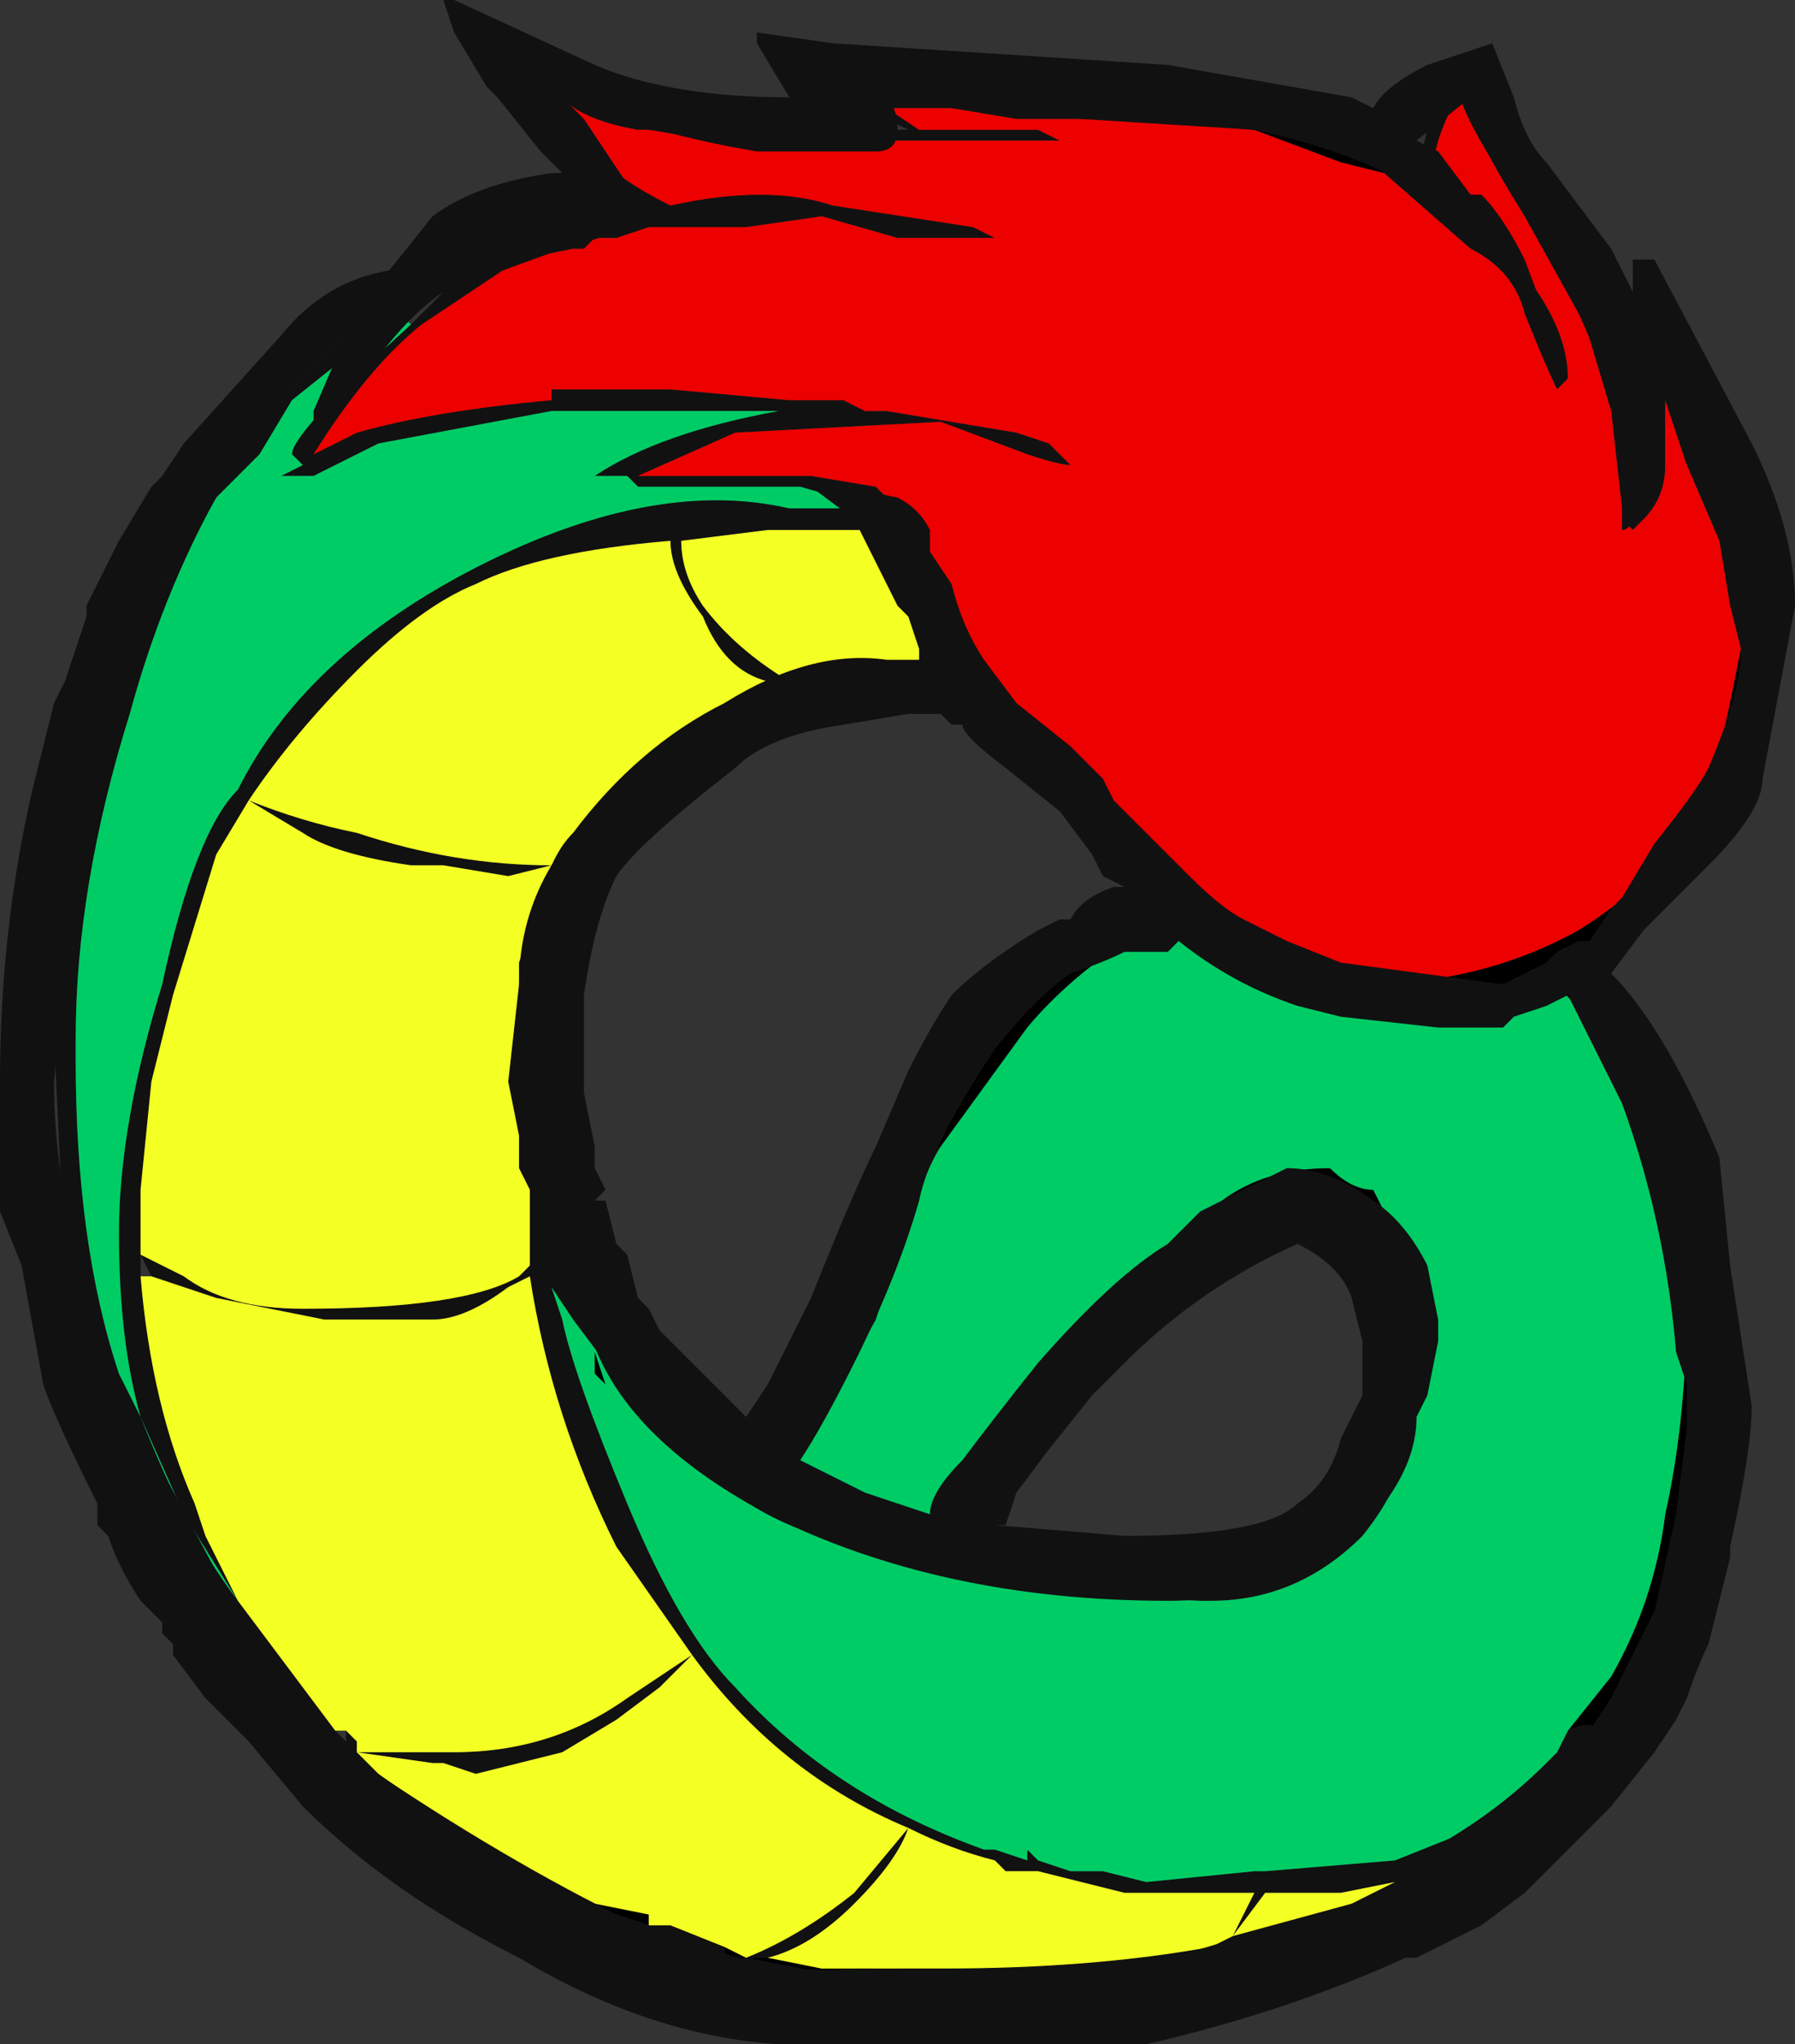 <?xml version="1.0" encoding="UTF-8" standalone="no"?>
<svg xmlns:ffdec="https://www.free-decompiler.com/flash" xmlns:xlink="http://www.w3.org/1999/xlink" ffdec:objectType="frame" height="66.15px" width="58.1px" xmlns="http://www.w3.org/2000/svg">
  <rect width="100%" height="100%" fill="#333333" stroke="none"/>
  <g transform="matrix(1.0, 0.0, 0.0, 1.0, 29.4, 33.6)">
    <use ffdec:characterId="807" height="9.45" transform="matrix(7.0, 0.0, 0.0, 7.0, -29.4, -33.6)" width="8.3" xlink:href="#shape0"/>
  </g>
  <defs>
    <g id="shape0" transform="matrix(1.0, 0.0, 0.0, 1.0, 4.2, 4.8)">
      <path d="M0.5 -4.2 L0.6 -4.2 0.7 -4.15 -0.9 -4.15 -1.2 -4.2 -1.25 -4.2 Q-1.55 -4.25 -1.65 -4.4 L-1.7 -4.4 -1.5 -4.15 Q-1.4 -4.0 -1.1 -3.85 -0.65 -3.95 -0.35 -3.85 L0.3 -3.75 0.4 -3.7 -0.05 -3.7 -0.4 -3.8 -0.75 -3.75 -1.2 -3.75 -1.35 -3.7 -1.45 -3.7 -1.5 -3.65 -1.55 -3.65 -1.8 -3.6 -2.25 -3.3 Q-2.5 -3.1 -2.75 -2.7 L-2.55 -2.8 Q-2.2 -2.9 -1.65 -2.95 L-1.65 -3.0 -1.1 -3.0 -0.55 -2.95 -0.3 -2.95 -0.2 -2.9 -0.1 -2.9 0.5 -2.8 0.65 -2.75 0.75 -2.65 Q0.7 -2.65 0.55 -2.7 L0.15 -2.85 -0.8 -2.8 -1.25 -2.6 -0.45 -2.6 -0.15 -2.55 -0.05 -2.45 0.2 -1.95 Q0.25 -1.6 0.55 -1.45 L0.55 -1.4 0.05 -1.65 -1.1 -1.25 -1.55 -0.75 -1.55 0.95 -0.65 2.05 0.0 0.6 Q0.05 0.5 0.15 0.5 0.05 0.65 -0.15 1.3 L-0.6 2.1 0.0 2.35 1.25 0.9 1.35 0.95 0.1 2.35 1.35 2.5 2.1 2.1 2.25 1.75 2.3 1.85 Q2.3 2.05 2.1 2.3 1.8 2.6 1.4 2.6 L1.35 2.6 Q0.1 2.55 -0.4 2.3 -0.8 2.2 -1.25 1.7 L-1.55 1.3 -1.65 1.15 -1.6 1.3 Q-1.55 1.55 -1.3 2.15 -1.05 2.75 -0.8 3.0 -0.35 3.5 0.35 3.75 L0.35 3.75 0.4 3.75 0.55 3.8 0.55 3.75 0.6 3.8 0.75 3.85 0.9 3.85 1.1 3.9 1.6 3.85 1.65 3.85 2.25 3.8 2.5 3.7 Q2.75 3.55 2.95 3.35 L3.0 3.3 3.05 3.2 Q3.15 3.15 3.2 3.2 L3.15 3.25 3.1 3.35 3.05 3.35 Q3.05 3.55 2.1 4.05 1.05 4.55 0.3 4.45 L-0.35 4.4 -0.8 4.3 -1.5 4.1 -2.2 3.7 -2.85 3.1 -3.7 1.75 -3.9 1.05 -3.95 0.0 Q-3.95 -0.9 -3.65 -1.75 L-3.05 -2.8 -2.4 -3.45 -1.3 -3.85 -1.7 -4.4 -1.55 -4.4 -0.95 -4.2 0.0 -4.2 -0.2 -4.3 -0.45 -4.45 0.85 -4.3 Q0.9 -4.25 0.85 -4.25 L0.5 -4.25 0.2 -4.3 -0.1 -4.3 0.05 -4.2 0.5 -4.2 M3.85 -1.8 L3.8 -2.0 3.75 -2.3 3.6 -2.65 3.5 -2.95 3.5 -2.65 Q3.5 -2.5 3.4 -2.4 L3.35 -2.35 3.3 -2.4 3.3 -2.45 3.25 -2.9 3.1 -3.4 2.8 -3.9 Q2.6 -4.2 2.55 -4.35 2.5 -4.3 2.45 -4.15 L2.4 -3.95 2.7 -3.7 Q3.05 -3.35 3.05 -3.05 L3.0 -3.0 Q2.95 -3.1 2.85 -3.35 2.8 -3.55 2.6 -3.65 L2.2 -4.0 2.05 -4.15 2.35 -4.0 2.4 -4.2 2.6 -4.45 3.15 -3.5 Q3.35 -3.15 3.35 -2.55 L3.5 -3.15 3.95 -1.9 3.85 -1.7 3.85 -1.8 M-0.05 -2.3 L-0.1 -2.35 -0.65 -2.35 -1.05 -2.3 Q-1.05 -2.15 -0.95 -2.0 -0.8 -1.8 -0.55 -1.65 L0.15 -1.75 -0.05 -2.3 M-0.1 4.35 L-0.05 4.3 0.15 4.3 Q0.85 4.3 1.4 4.2 L1.5 4.15 1.6 3.95 1.0 3.95 0.6 3.85 0.45 3.85 0.4 3.8 Q0.2 3.75 0.0 3.65 -0.05 3.8 -0.25 4.0 -0.45 4.2 -0.65 4.25 L-0.75 4.25 -0.25 4.35 -0.1 4.35 M1.65 3.95 L1.5 4.15 2.05 4.0 2.25 3.9 2.0 3.95 1.65 3.95 M-2.15 -3.45 L-1.3 -3.85 -2.15 -3.45 -2.35 -3.35 -2.85 -2.95 -3.0 -2.7 -3.2 -2.5 Q-3.45 -2.05 -3.6 -1.5 -3.85 -0.7 -3.85 0.0 L-3.85 0.1 Q-3.85 0.95 -3.65 1.55 L-3.55 1.75 -3.35 2.2 -3.1 2.6 Q-3.25 2.4 -3.35 2.2 -3.45 2.0 -3.55 1.75 -3.65 1.4 -3.65 0.9 -3.65 0.4 -3.45 -0.25 -3.3 -0.95 -3.1 -1.15 -2.8 -1.75 -2.05 -2.15 -1.2 -2.6 -0.55 -2.45 L-0.15 -2.45 -0.5 -2.55 -1.25 -2.55 -1.3 -2.6 -1.45 -2.6 Q-1.15 -2.8 -0.6 -2.9 L-1.65 -2.9 -2.45 -2.75 -2.75 -2.6 -2.9 -2.6 -2.8 -2.65 -2.85 -2.7 Q-2.85 -2.8 -2.3 -3.3 L-2.15 -3.45 M-0.6 -2.9 L-0.6 -2.9 M-3.1 -1.15 L-3.1 -1.15 M-3.55 1.1 Q-3.5 1.7 -3.3 2.15 L-3.25 2.3 -3.1 2.6 -2.65 3.2 -2.6 3.25 -2.6 3.2 -2.55 3.25 -2.55 3.3 -2.1 3.3 Q-1.65 3.3 -1.3 3.05 L-1.0 2.85 -1.35 2.35 Q-1.65 1.75 -1.75 1.1 L-1.85 1.15 Q-2.05 1.3 -2.2 1.3 L-2.7 1.3 -3.2 1.2 -3.5 1.1 -3.55 1.0 -3.55 1.1 M-1.65 -0.8 L-1.85 -0.75 -2.15 -0.8 -2.3 -0.8 Q-2.65 -0.85 -2.8 -0.95 L-3.05 -1.1 -3.2 -0.85 -3.4 -0.2 -3.5 0.2 -3.55 0.7 -3.55 1.0 -3.35 1.1 Q-3.15 1.25 -2.8 1.25 -2.05 1.25 -1.8 1.1 L-1.75 1.05 -1.75 0.7 -1.8 0.6 -1.8 0.45 -1.85 0.2 -1.8 -0.25 Q-1.8 -0.55 -1.65 -0.8 L-0.65 -1.65 Q-0.85 -1.7 -0.95 -1.95 -1.1 -2.15 -1.1 -2.3 -1.7 -2.25 -2.0 -2.1 -2.25 -2.0 -2.55 -1.7 -2.85 -1.4 -3.05 -1.1 -2.8 -1.0 -2.55 -0.95 -2.1 -0.8 -1.65 -0.8 M-1.5 -2.5 L-1.5 -2.5 M-0.75 4.25 Q-0.5 4.15 -0.25 3.95 L0.0 3.65 Q-0.6 3.4 -1.0 2.85 L-1.15 3.0 -1.35 3.15 -1.6 3.3 -2.0 3.4 -2.15 3.35 -2.2 3.35 -2.55 3.3 -2.45 3.4 -2.1 3.65 -1.55 3.95 -1.45 4.0 -1.5 4.0 -1.2 4.1 -1.1 4.1 -0.85 4.2 -0.85 4.25 -0.75 4.25" fill="#111111" fill-rule="evenodd" stroke="none"/>
      <path d="M-1.7 -4.4 L-1.65 -4.4 Q-1.55 -4.25 -1.25 -4.2 L-1.2 -4.2 -0.9 -4.15 0.7 -4.15 0.6 -4.2 0.5 -4.2 0.5 -4.25 0.85 -4.25 1.0 -4.25 1.6 -4.2 2.0 -4.05 2.2 -4.0 2.6 -3.65 Q2.8 -3.55 2.85 -3.35 2.95 -3.1 3.0 -3.0 L3.05 -3.05 Q3.05 -3.35 2.7 -3.7 L2.4 -3.95 2.45 -4.15 Q2.5 -4.3 2.55 -4.35 2.6 -4.2 2.8 -3.9 L3.1 -3.4 3.25 -2.9 3.3 -2.45 3.3 -2.4 3.35 -2.35 3.4 -2.4 Q3.5 -2.5 3.5 -2.65 L3.5 -2.95 3.6 -2.65 3.75 -2.3 3.8 -2.0 3.85 -1.8 3.8 -1.55 3.7 -1.1 Q3.5 -0.75 3.1 -0.5 2.65 -0.25 2.1 -0.25 L1.35 -0.65 0.55 -1.4 0.55 -1.45 Q0.25 -1.6 0.2 -1.95 L-0.05 -2.45 -0.15 -2.55 -0.45 -2.6 -1.25 -2.6 -0.8 -2.8 0.15 -2.85 0.55 -2.7 Q0.7 -2.65 0.75 -2.65 L0.65 -2.75 0.5 -2.8 -0.1 -2.9 -0.2 -2.9 -0.3 -2.95 -0.55 -2.95 -1.1 -3.0 -1.65 -3.0 -1.65 -2.95 Q-2.2 -2.9 -2.55 -2.8 L-2.75 -2.7 Q-2.5 -3.1 -2.25 -3.3 L-1.8 -3.6 -1.55 -3.65 -1.5 -3.65 -1.45 -3.7 -1.35 -3.7 -1.2 -3.75 -0.75 -3.75 -0.4 -3.8 -0.05 -3.7 0.4 -3.7 0.3 -3.75 -0.35 -3.85 Q-0.65 -3.95 -1.1 -3.85 -1.4 -4.0 -1.5 -4.15 L-1.7 -4.4 M0.5 -4.2 L0.05 -4.2 -0.1 -4.3 0.2 -4.3 0.5 -4.25 0.5 -4.2" fill="#ec0000" fill-rule="evenodd" stroke="none"/>
      <path d="M0.55 -1.4 L1.35 -0.65 2.1 -0.25 Q2.65 -0.25 3.1 -0.5 3.5 -0.75 3.7 -1.1 L3.8 -1.55 3.85 -1.8 3.85 -1.7 3.95 -1.9 3.65 -0.9 3.05 -0.3 3.7 1.4 3.55 2.45 3.15 3.25 3.2 3.2 Q3.15 3.15 3.05 3.2 L3.25 2.95 Q3.45 2.6 3.5 2.2 3.6 1.75 3.6 1.2 L3.3 0.1 3.0 -0.25 2.4 -0.15 1.25 -0.6 Q0.8 -0.35 0.55 -0.05 L0.15 0.5 Q0.05 0.5 0.0 0.6 L0.45 -0.05 Q0.75 -0.45 1.2 -0.6 L0.55 -1.4 M2.2 -4.0 L2.0 -4.05 1.6 -4.2 1.0 -4.25 0.85 -4.25 Q0.9 -4.25 0.85 -4.3 L2.05 -4.15 2.2 -4.0 M-0.35 4.4 L-0.8 4.3 -0.35 4.4 M-1.5 4.1 L-2.2 3.7 -1.5 4.1 M2.25 1.75 L1.9 0.7 1.35 0.95 1.25 0.9 1.4 0.8 1.45 0.75 Q1.65 0.6 1.95 0.6 2.05 0.7 2.15 0.7 L2.3 1.0 2.3 1.85 2.25 1.75 M-0.65 4.25 L-0.4 4.3 -0.15 4.3 -0.1 4.35 -0.25 4.35 -0.75 4.25 -0.65 4.25 M-2.1 3.65 L-1.55 3.95 -2.1 3.65 M-1.45 4.0 L-1.2 4.05 -1.2 4.1 -1.5 4.0 -1.45 4.0 M-0.85 4.2 L-0.75 4.25 -0.85 4.25 -0.85 4.2" fill="#000000" fill-rule="evenodd" stroke="none"/>
      <path d="M-0.05 -2.3 L0.15 -1.75 -0.55 -1.65 Q-0.8 -1.8 -0.95 -2.0 -1.05 -2.15 -1.05 -2.3 L-0.65 -2.35 -0.1 -2.35 -0.05 -2.3 M-0.65 4.25 Q-0.45 4.2 -0.25 4.0 -0.05 3.8 0.0 3.65 0.2 3.75 0.4 3.8 L0.45 3.85 0.6 3.85 1.0 3.95 1.6 3.95 1.5 4.15 1.4 4.2 Q0.85 4.3 0.15 4.3 L-0.05 4.3 -0.1 4.35 -0.15 4.3 -0.4 4.3 -0.65 4.25 M1.65 3.95 L2.0 3.95 2.25 3.9 2.05 4.0 1.5 4.15 1.65 3.95 M-3.1 2.6 L-3.25 2.3 -3.3 2.15 Q-3.5 1.7 -3.55 1.1 L-3.5 1.1 -3.2 1.2 -2.7 1.3 -2.2 1.3 Q-2.05 1.3 -1.85 1.15 L-1.75 1.1 Q-1.65 1.75 -1.35 2.35 L-1.0 2.85 -1.3 3.05 Q-1.65 3.3 -2.1 3.3 L-2.55 3.3 -2.55 3.25 -2.6 3.2 -2.65 3.2 -3.1 2.6 M-1.65 -0.8 Q-1.8 -0.55 -1.8 -0.25 L-1.85 0.2 -1.8 0.45 -1.8 0.6 -1.75 0.7 -1.75 1.05 -1.8 1.1 Q-2.05 1.25 -2.8 1.25 -3.15 1.25 -3.35 1.1 L-3.55 1.0 -3.55 0.7 -3.5 0.2 -3.4 -0.2 -3.2 -0.85 -3.05 -1.1 -2.8 -0.95 Q-2.65 -0.85 -2.3 -0.8 L-2.15 -0.8 -1.85 -0.75 -1.65 -0.8 Q-2.1 -0.8 -2.55 -0.95 -2.8 -1.0 -3.05 -1.1 -2.85 -1.4 -2.55 -1.7 -2.25 -2.0 -2.0 -2.1 -1.7 -2.25 -1.1 -2.3 -1.1 -2.15 -0.95 -1.95 -0.85 -1.7 -0.65 -1.65 L-1.65 -0.8 M-2.1 3.65 L-2.45 3.4 -2.55 3.3 -2.2 3.35 -2.15 3.35 -2.0 3.4 -1.6 3.3 -1.35 3.15 -1.15 3.0 -1.0 2.85 Q-0.6 3.4 0.0 3.65 L-0.25 3.95 Q-0.5 4.15 -0.75 4.25 L-0.85 4.2 -1.1 4.1 -1.2 4.1 -1.2 4.05 -1.45 4.0 -1.55 3.95 -2.1 3.65" fill="#f4ff24" fill-rule="evenodd" stroke="none"/>
      <path d="M0.15 0.5 L0.55 -0.05 Q0.8 -0.35 1.25 -0.6 L2.4 -0.15 3.0 -0.25 3.3 0.1 3.6 1.2 Q3.6 1.75 3.5 2.2 3.45 2.6 3.25 2.95 L3.05 3.2 3.0 3.3 2.95 3.35 Q2.75 3.55 2.5 3.7 L2.25 3.8 1.65 3.85 1.6 3.85 1.1 3.9 0.9 3.85 0.75 3.85 0.6 3.8 0.55 3.75 0.55 3.8 0.4 3.75 0.35 3.75 0.35 3.75 Q-0.35 3.5 -0.8 3.0 -1.05 2.75 -1.3 2.15 -1.55 1.55 -1.6 1.3 L-1.65 1.15 -1.55 1.3 -1.25 1.7 Q-0.8 2.2 -0.4 2.3 0.1 2.55 1.35 2.6 L1.4 2.6 Q1.8 2.6 2.1 2.3 2.3 2.05 2.3 1.85 L2.3 1.0 2.15 0.7 Q2.05 0.7 1.95 0.6 1.65 0.6 1.45 0.75 L1.4 0.8 1.25 0.9 0.0 2.35 -0.6 2.1 -0.15 1.3 Q0.05 0.65 0.15 0.5 M-1.3 -3.85 L-2.15 -3.45 -1.3 -3.85 M-2.3 -3.3 Q-2.85 -2.8 -2.85 -2.7 L-2.8 -2.65 -2.9 -2.6 -2.75 -2.6 -2.45 -2.75 -1.65 -2.9 -0.6 -2.9 Q-1.15 -2.8 -1.45 -2.6 L-1.3 -2.6 -1.25 -2.55 -0.5 -2.55 -0.15 -2.45 -0.55 -2.45 Q-1.2 -2.6 -2.05 -2.15 -2.8 -1.75 -3.1 -1.15 -3.3 -0.95 -3.45 -0.25 -3.65 0.4 -3.65 0.9 -3.65 1.4 -3.55 1.75 -3.45 2.0 -3.35 2.2 -3.25 2.4 -3.1 2.6 L-3.35 2.2 -3.55 1.75 -3.65 1.55 Q-3.85 0.95 -3.85 0.1 L-3.85 0.0 Q-3.85 -0.7 -3.6 -1.5 -3.45 -2.05 -3.2 -2.5 L-3.0 -2.7 -2.85 -2.95 -2.35 -3.35 -2.3 -3.3 M-1.5 -2.5 L-1.5 -2.5" fill="#00cc66" fill-rule="evenodd" stroke="none"/>
      <path d="M-1.45 1.45 L-1.4 1.6 -1.45 1.55 -1.45 1.45" fill="#000000" fill-rule="evenodd" stroke="none"/>
      <path d="M3.4 -3.6 L3.45 -3.6 3.9 -2.75 Q4.1 -2.35 4.1 -2.0 L3.95 -1.2 Q3.95 -1.05 3.7 -0.8 3.5 -0.6 3.45 -0.55 L3.4 -0.5 3.25 -0.3 Q3.5 -0.05 3.75 0.55 L3.8 1.05 3.9 1.7 Q3.9 1.9 3.8 2.35 L3.8 2.4 3.7 2.8 Q3.65 2.9 3.6 3.05 L3.55 3.15 3.45 3.3 3.25 3.55 2.85 3.95 2.65 4.1 2.35 4.25 2.3 4.25 Q1.75 4.5 1.1 4.65 L-0.3 4.65 Q-1.05 4.7 -1.8 4.25 -2.4 3.95 -2.8 3.55 L-3.05 3.25 -3.25 3.05 -3.4 2.85 -3.4 2.8 -3.45 2.75 -3.45 2.7 -3.55 2.6 Q-3.65 2.45 -3.7 2.3 L-3.75 2.25 -3.75 2.15 Q-3.95 1.75 -4.0 1.6 L-4.1 1.05 -4.2 0.8 -4.2 0.2 Q-4.2 -0.5 -4.05 -1.15 L-3.95 -1.55 -3.9 -1.65 -3.8 -1.95 -3.8 -2.0 -3.65 -2.3 -3.5 -2.55 -3.45 -2.6 -3.35 -2.75 -2.9 -3.25 Q-2.7 -3.5 -2.4 -3.55 L-2.2 -3.8 Q-2.0 -3.95 -1.65 -4.0 L-1.6 -4.0 -1.7 -4.1 -1.9 -4.35 -1.95 -4.4 -2.1 -4.65 -2.15 -4.8 -2.1 -4.8 -1.45 -4.5 Q-1.1 -4.35 -0.55 -4.35 L-0.7 -4.6 -0.7 -4.65 -0.35 -4.6 1.2 -4.5 2.05 -4.35 2.15 -4.3 Q2.2 -4.4 2.4 -4.5 L2.7 -4.6 2.8 -4.35 Q2.85 -4.15 2.95 -4.05 L3.25 -3.65 3.35 -3.45 3.35 -3.6 3.4 -3.6 M2.6 -4.3 L2.6 -4.35 2.35 -4.15 2.45 -4.1 2.6 -3.9 2.65 -3.9 Q2.75 -3.8 2.85 -3.6 L3.0 -3.2 2.75 -3.55 2.65 -3.7 2.6 -3.7 2.35 -3.9 2.3 -3.95 Q2.05 -4.1 1.6 -4.2 L0.8 -4.25 -0.2 -4.35 -0.15 -4.35 Q-0.05 -4.35 -0.05 -4.2 -0.05 -4.1 -0.15 -4.1 L-0.7 -4.1 Q-1.3 -4.2 -1.65 -4.4 L-1.5 -4.25 -1.3 -3.95 -1.15 -3.8 Q-1.25 -3.75 -1.6 -3.65 L-2.15 -3.45 Q-2.3 -3.35 -2.45 -3.15 -2.6 -2.9 -2.7 -2.85 L-2.75 -2.85 -2.75 -2.9 -2.6 -3.25 -2.85 -3.0 -3.0 -2.75 -3.2 -2.5 -3.45 -2.1 -3.45 -2.05 -3.55 -1.8 -3.7 -1.5 -3.9 -0.4 -3.95 0.2 Q-3.95 1.05 -3.45 2.0 L-3.1 2.65 -3.0 2.75 -2.6 3.3 Q-1.95 3.75 -1.35 4.05 -0.65 4.35 -0.25 4.3 L1.05 4.3 1.55 4.15 1.95 4.05 2.2 3.95 Q2.25 3.9 2.35 3.8 L2.7 3.6 2.9 3.45 2.95 3.45 Q3.0 3.45 3.05 3.35 L3.25 3.05 3.45 2.65 3.55 2.2 3.6 1.8 3.6 1.6 3.55 1.45 Q3.5 0.85 3.3 0.3 L3.05 -0.2 2.95 -0.15 2.8 -0.1 2.75 -0.05 2.45 -0.05 2.0 -0.1 1.8 -0.15 Q1.5 -0.25 1.25 -0.45 L1.2 -0.4 1.0 -0.4 Q0.9 -0.35 0.75 -0.3 0.6 -0.2 0.4 0.05 0.1 0.5 0.05 0.75 -0.05 1.1 -0.25 1.5 -0.4 1.8 -0.5 1.95 L-0.2 2.1 0.1 2.2 Q0.1 2.1 0.25 1.95 0.4 1.75 0.6 1.5 0.95 1.1 1.2 0.95 L1.35 0.8 1.75 0.6 Q1.95 0.6 2.15 0.75 2.3 0.85 2.4 1.05 L2.45 1.3 2.45 1.4 2.4 1.65 2.35 1.75 Q2.35 1.95 2.2 2.15 1.85 2.6 1.2 2.6 0.15 2.6 -0.65 2.2 -1.4 1.8 -1.5 1.25 L-1.6 1.15 Q-1.8 0.65 -1.8 0.25 L-1.8 -0.35 -1.7 -0.65 Q-1.65 -0.85 -1.55 -0.95 -1.25 -1.35 -0.85 -1.55 -0.45 -1.8 -0.1 -1.75 L0.05 -1.75 0.05 -1.8 0.0 -1.95 -0.05 -2.0 -0.25 -2.4 -0.45 -2.55 -0.3 -2.55 -0.05 -2.5 Q0.05 -2.45 0.1 -2.35 L0.1 -2.25 0.2 -2.1 Q0.25 -1.9 0.35 -1.75 L0.5 -1.55 0.75 -1.35 0.9 -1.2 0.95 -1.1 1.3 -0.75 Q1.45 -0.6 1.55 -0.55 L1.75 -0.45 2.0 -0.35 2.75 -0.25 2.95 -0.35 3.0 -0.4 3.1 -0.45 3.15 -0.45 3.25 -0.6 3.3 -0.65 3.45 -0.9 Q3.65 -1.15 3.7 -1.25 3.85 -1.6 3.85 -1.8 3.85 -2.25 3.6 -2.65 L3.5 -2.95 3.45 -2.85 3.45 -2.7 Q3.45 -2.5 3.4 -2.45 L3.35 -2.45 Q3.35 -2.35 3.3 -2.35 L3.3 -2.9 3.1 -3.35 2.85 -3.8 Q2.6 -4.2 2.6 -4.3 M0.1 -1.5 L0.0 -1.5 -0.3 -1.45 Q-0.65 -1.4 -0.8 -1.25 -1.25 -0.9 -1.35 -0.75 -1.45 -0.55 -1.5 -0.2 L-1.5 0.25 -1.45 0.5 -1.45 0.6 -1.4 0.7 -1.45 0.75 -1.4 0.75 -1.35 0.95 -1.3 1.0 -1.25 1.2 -1.2 1.25 -1.15 1.35 -0.75 1.75 -0.65 1.6 Q-0.5 1.3 -0.45 1.2 -0.25 0.7 -0.15 0.5 L0.0 0.15 Q0.1 -0.05 0.2 -0.2 0.35 -0.35 0.6 -0.5 L0.7 -0.55 0.75 -0.55 Q0.8 -0.65 0.95 -0.7 L1.0 -0.7 0.9 -0.75 0.85 -0.85 0.7 -1.05 0.45 -1.25 Q0.25 -1.4 0.25 -1.45 L0.2 -1.45 0.15 -1.5 0.1 -1.5 M2.1 1.6 L2.1 1.4 2.05 1.2 Q2.0 1.05 1.8 0.95 1.35 1.15 1.0 1.5 L0.85 1.65 0.65 1.9 0.5 2.1 0.45 2.25 0.4 2.25 1.0 2.3 Q1.65 2.3 1.8 2.15 1.95 2.05 2.0 1.85 L2.1 1.65 2.1 1.6" fill="#111111" fill-rule="evenodd" stroke="none"/>
    </g>
  </defs>
</svg>
